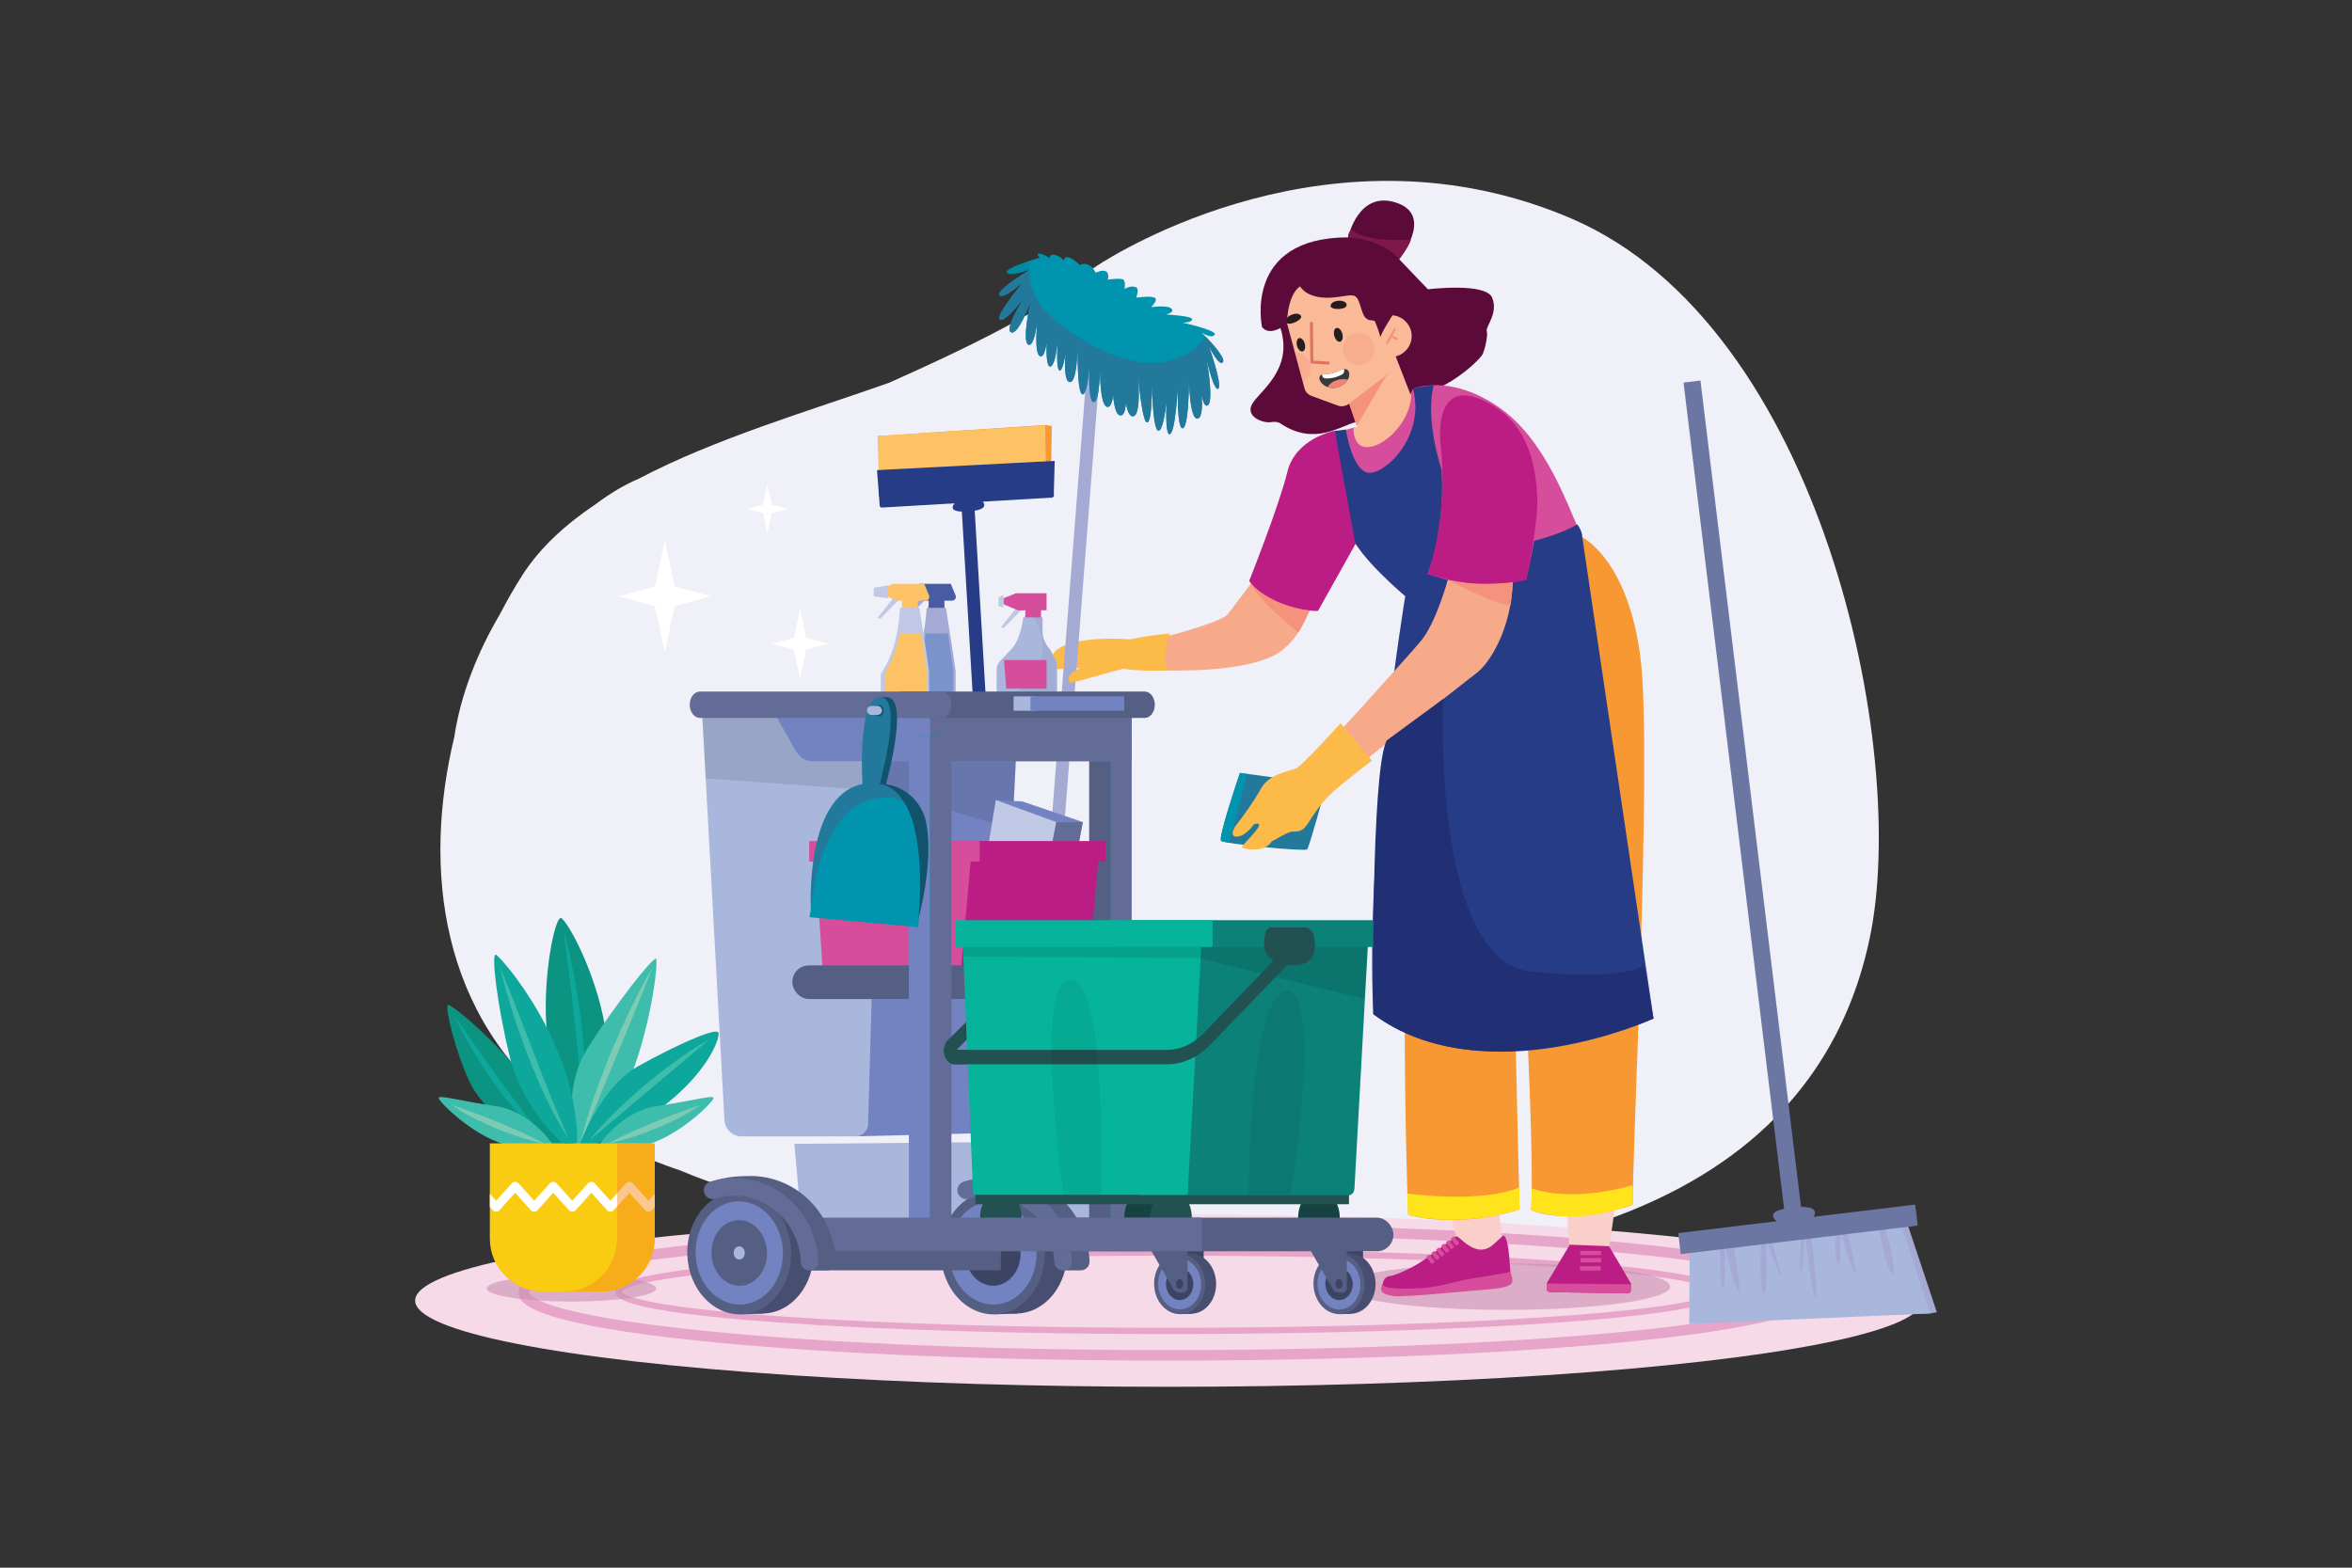<svg xmlns="http://www.w3.org/2000/svg" xmlns:xlink="http://www.w3.org/1999/xlink" viewBox="0 0 4680 3120"><rect x="0" y="0" width="4680" height="3120" fill="#333333" stroke="none"/><defs><style>.cls-1{fill:none;}.cls-19,.cls-2{fill:#fff;}.cls-2{opacity:0;}.cls-3{fill:#f0f0f8;}.cls-4{fill:#f7dae8;}.cls-5{fill:#e6a5c9;}.cls-6{fill:#c890b0;opacity:0.6;}.cls-7{fill:#facec9;}.cls-8{fill:#d64e9b;}.cls-9{fill:#bc1d85;}.cls-10{fill:#23799b;}.cls-11{fill:#0094ae;}.cls-12{fill:#5b0a39;}.cls-13{fill:#faba97;}.cls-14{fill:#f5927e;}.cls-15,.cls-20{fill:#f08372;}.cls-15{opacity:0.24;}.cls-16{fill:#de7360;}.cls-17{fill:#281c1c;}.cls-18{fill:#383939;}.cls-21{fill:#7d1848;}.cls-22{fill:#f7aa89;}.cls-23{fill:#fcba49;}.cls-24{fill:#f79833;}.cls-25{fill:#273c86;}.cls-26{fill:#0c9482;}.cls-27{fill:#0da79b;}.cls-28{fill:#3ebdac;}.cls-29{fill:#7dcab5;}.cls-30{fill:#f9cb11;}.cls-31{clip-path:url(#clip-path);}.cls-32{fill:#f69125;opacity:0.5;}.cls-33{fill:#fdc264;}.cls-34{fill:#485ca3;}.cls-35{fill:#a5aad5;}.cls-36{fill:#7a94cb;}.cls-37{fill:#e2dedd;}.cls-38{fill:#c0c8e5;}.cls-39{opacity:0.07;}.cls-40{fill:#a9b7dd;}.cls-41{opacity:0.05;}.cls-42{fill:#3d4463;}.cls-43{fill:#474e70;}.cls-44{fill:#555e83;}.cls-45{fill:#7383c1;}.cls-46{fill:#a2b0b3;}.cls-47{fill:#626c96;}.cls-48{fill:#028691;}.cls-49{opacity:0.1;}.cls-50{fill:#225151;}.cls-51{fill:#164342;}.cls-52{fill:#0c8178;}.cls-53{fill:#06b49b;}.cls-54{fill:#11536d;}.cls-55{opacity:0.06;}.cls-56{fill:#6b76a3;}.cls-57{fill:#2dbdbf;}.cls-58{fill:#ffe31b;}.cls-59{fill:#213074;}</style><clipPath id="clip-path"><path class="cls-1" d="M974.71,2275.52v189.81c0,57.88,47.6,105.23,105.77,105.23h116.63c58.17,0,105.77-47.35,105.77-105.23V2275.52Z"/></clipPath></defs><title>05</title><g id="_05" data-name="05"><rect id="_05-2" data-name="05" class="cls-2" width="4680" height="3120"/><path class="cls-3" d="M2180.09,530.7s.9-.61,2.63-1.75C2184,527.56,2184,527.15,2180.09,530.7Z"/><path class="cls-3" d="M2182.72,529c-1.73,1.14-2.63,1.75-2.63,1.75C2175.62,536.17,2180.72,531.23,2182.72,529Z"/><path class="cls-3" d="M3127.21,435.12C2653.12,231.2,2220.13,504.36,2182.72,529c-2,2.28-7.1,7.22-2.63,1.75-53.44,30.68-100.18,77.35-151.65,104.6-75.23,42.25-169,86.16-259.42,126.47-155.29,54.91-345.21,110.41-498.84,191.31-27.5,11.61-56,28.59-84.54,50-60.49,40.49-111.23,86.87-146.08,141.29-15.61,24.39-30.63,50.45-44.79,77.89-44.81,75.83-78.25,160.18-90.89,244.59-62.62,260.33-30.37,558.69,219.67,748.77,0,0,105.72,73,228.31,113.17,161.42,67.18,380.58,122.67,678.16,158.92C3291.16,2641.31,3640.07,2244.46,3720,1868.93S3623.26,648.49,3127.21,435.12Z"/><ellipse class="cls-4" cx="2325.34" cy="2588.42" rx="1499.28" ry="171.58"/><path class="cls-5" d="M3099.6,2509.38c-206.84-14.74-481.81-22.87-774.26-22.87s-567.41,8.13-774.25,22.87c-326.34,23.27-326.34,51-326.34,61.39s0,38.13,326.34,61.4c206.84,14.74,481.8,22.86,774.25,22.86s567.42-8.12,774.26-22.86c326.33-23.27,326.33-51,326.33-61.4S3425.93,2532.65,3099.6,2509.38Zm-7.52,110.81c-205.77,14.43-478.07,22.37-766.74,22.37s-561-7.94-766.74-22.37c-305.57-21.42-320.61-46.69-321.32-49.33.71-2.81,15.75-28.08,321.32-49.51,205.77-14.42,478.08-22.36,766.74-22.36s561,7.94,766.74,22.36c302.64,21.22,320.3,46.22,321.3,49.42C3412.38,2574,3394.72,2599,3092.08,2620.19Zm321.33-49.33Z"/><path class="cls-5" d="M3233.65,2473.07c-242.67-23.7-565.25-36.76-908.31-36.76s-665.63,13.06-908.3,36.76c-385.24,37.64-385.24,83.81-385.24,99s0,61.35,385.24,99c242.67,23.71,565.25,36.77,908.3,36.77S2991,2694.74,3233.65,2671c385.23-37.63,385.23-83.8,385.23-99S3618.88,2510.71,3233.65,2473.07Zm-2,177.28c-242,23.64-563.87,36.66-906.27,36.66s-664.25-13-906.26-36.66c-362.22-35.39-366.39-76.56-366.39-78.3s4.17-42.9,366.39-78.29c242-23.64,563.87-36.67,906.26-36.67s664.25,13,906.27,36.67c362.22,35.39,366.38,76.56,366.38,78.29S3593.83,2615,3231.61,2650.35Z"/><ellipse class="cls-6" cx="2996.51" cy="2560.63" rx="327" ry="46.3"/><polygon class="cls-7" points="2882.19 2394.93 2900.8 2478.94 2921.52 2520.11 2991.82 2488.93 2981.74 2404.01 2882.19 2394.93"/><path class="cls-8" d="M2752.56,2552.47c-11.63,19.79,1.75,23.86,20.3,26.9s136.52-9.25,178.31-12.29,56.18-7.8,57.84-15.69-3.75-20.68-3.75-20.68S2820.5,2552.59,2752.56,2552.47Z"/><path class="cls-9" d="M2990.2,2459.64l-16.64,15.26c-36.73,35.24-70.43-18.21-76.24-14.15-6.37,4.47-39.8,30-64.89,47.4s-57.65,30.43-66.51,31.52-13.77,7.23-14.8,17.53c7.89,10.09,56,7.49,82.67,6s65.59-13.66,89.43-17.62,72.56-11.84,82.21-14.32C3002.56,2486.1,2998.84,2457.29,2990.2,2459.64Z"/><path class="cls-8" d="M2894,2461.76a1.85,1.85,0,0,0-2.58-.32l-3.62,2.81a1.82,1.82,0,0,0-.32,2.56l8.93,11.18a1.83,1.83,0,0,0,2.57.32l3.62-2.8a1.82,1.82,0,0,0,.32-2.57Z"/><path class="cls-8" d="M2884.11,2469.16a1.84,1.84,0,0,0-2.58-.32l-3.62,2.81a1.82,1.82,0,0,0-.32,2.56l8.93,11.18a1.84,1.84,0,0,0,2.57.32l3.62-2.81a1.81,1.81,0,0,0,.32-2.56Z"/><path class="cls-8" d="M2874.62,2476.21a1.84,1.84,0,0,0-2.58-.32l-3.62,2.81a1.82,1.82,0,0,0-.32,2.56l8.93,11.18a1.83,1.83,0,0,0,2.57.32l3.62-2.81a1.82,1.82,0,0,0,.32-2.56Z"/><path class="cls-8" d="M2864.7,2483.61a1.83,1.83,0,0,0-2.57-.32l-3.62,2.8a1.82,1.82,0,0,0-.32,2.57l8.92,11.18a1.85,1.85,0,0,0,2.58.31l3.62-2.8a1.82,1.82,0,0,0,.32-2.56Z"/><path class="cls-8" d="M2855.21,2490.66a1.83,1.83,0,0,0-2.57-.32l-3.62,2.8a1.82,1.82,0,0,0-.32,2.57l8.92,11.18a1.85,1.85,0,0,0,2.58.32l3.62-2.81a1.82,1.82,0,0,0,.32-2.56Z"/><path class="cls-8" d="M2845.3,2498.05a1.85,1.85,0,0,0-2.58-.32l-3.62,2.81a1.82,1.82,0,0,0-.32,2.56l8.93,11.18a1.84,1.84,0,0,0,2.58.32l3.62-2.8a1.83,1.83,0,0,0,.32-2.57Z"/><polygon class="cls-7" points="3122.7 2480.05 3202.2 2481.34 3232.21 2271.06 3108.93 2271.06 3122.7 2480.05"/><path class="cls-9" d="M3201.73,2480.24l-78.13-3.11L3078.82,2552a4.8,4.8,0,0,0-.7,2.36l-.26,11.43c-.07,3.12,3,5.7,6.83,5.76L3238,2574.1c3.84.06,7-2.42,7.09-5.55l.29-12.65a4.83,4.83,0,0,0-.76-2.68Z"/><path class="cls-8" d="M3077.86,2565.83c-.07,3.12,3,5.7,6.83,5.76L3238,2574.1c3.84.06,7-2.42,7.09-5.55l.29-12.65-167.23-1.5Z"/><rect class="cls-8" x="3144.46" y="2489.5" width="41.32" height="8.55" rx="0.73"/><rect class="cls-8" x="3144.86" y="2503.75" width="41.32" height="8.55" rx="0.73"/><rect class="cls-8" x="3143.64" y="2520.03" width="41.32" height="8.55" rx="0.73"/><path class="cls-10" d="M2467.24,1538.24s-44,129-37.42,135.15,167.38,21.81,171.27,16.95,30.55-101.06,30.55-101.06l-94.55-41.67Z"/><path class="cls-11" d="M2467.24,1538.24s-13.07,38.24-23.8,73.83c-9.09,30.06-16.64,58.49-13.62,61.32,1.08,1,6.28,2.28,14.21,3.66,6.69-10.82,37.75-134.8,36.58-137Z"/><path class="cls-12" d="M2969,592.25c-13.06-30.61-127.69-16.5-127.69-16.5L2784,515.87s70.77-87-5.47-112.42-95.9,68.92-95.9,68.92c-210.07.2-171.42,178.6-171.42,178.6,13.48,16.67,36.55,1.68,36.55,1.68,27.15,84.89-45,128-57.07,152.91s24,37.17,38.36,34.55,20.83,4.11,20.83,4.11c67.37,42.94,115.91,3.5,148.86-4.4s117.24-53,117.24-53c68.08-10.7,129.94-72.12,134.53-82.66s10.48-37.13,7.83-45.47S2982.08,622.86,2969,592.25Z"/><path class="cls-12" d="M2732.44,503.64c-4.8-1.94-18.36,13.45-23.41,12.2-48.12-12.23-90.6-42.7-115.7-.15-102.28,33.84-66.54,83-40.69,129.26l25.32,64.2L2795,695.5c26.88.78,39-78,36-97.47C2822.77,544.13,2783.26,524.09,2732.44,503.64Z"/><path class="cls-13" d="M2655.51,716.78l15.8,47.66,30.58,88.92s14.07,7.61,59-8.79c37.27-13.61,53.67-38.86,53.67-38.86L2759.7,664.32Z"/><polygon class="cls-14" points="2699.7 847.41 2760.38 744.21 2671.32 764.45 2699.7 847.41"/><path class="cls-13" d="M2711.51,526.63,2611.23,553.2a71.64,71.64,0,0,0-51,87.68l12.34,45.89,21.2,79.08,1.8,6.79A22.69,22.69,0,0,0,2609.7,788l52.22,19.16a23,23,0,0,0,21.75-3.3l72.76-55.75a22.67,22.67,0,0,0,8.12-23.78Z"/><path class="cls-15" d="M2576.21,700.67l17,58.82c12.47-8.64,18-24.49,12.43-38.63C2600.77,708.65,2589,701.11,2576.21,700.67Z"/><path class="cls-16" d="M2643.21,719.65l-29.92-1.91-.82-74.35a3,3,0,0,0-6,.06l.86,77.12a3,3,0,0,0,2.8,2.93l32.68,2.09a2.9,2.9,0,0,0,1.22-.18,3,3,0,0,0-.83-5.76Z"/><ellipse class="cls-13" cx="2767.15" cy="668.91" rx="41.81" ry="41.59"/><path class="cls-17" d="M2560.13,642.28c5.46,6.94,32.33-6,28.65-13.34C2582.67,616.8,2551.48,631.29,2560.13,642.28Z"/><path class="cls-17" d="M2647.67,609.05c0,8.18,29.82,7.93,31.62-.7C2682.14,594.68,2647.73,595.46,2647.67,609.05Z"/><path class="cls-15" d="M2692.44,665A31.43,31.43,0,1,0,2733,683.69,31.37,31.37,0,0,0,2692.44,665Z"/><path class="cls-17" d="M2659.32,652.69c-4.43,1.17-6.37,8.25-4.34,15.81s7.25,12.73,11.68,11.56,6.36-8.26,4.34-15.82S2663.74,651.51,2659.32,652.69Z"/><path class="cls-17" d="M2585,672.94c-4.27,1.13-6.15,8-4.19,15.26s7,12.29,11.28,11.16,6.15-8,4.19-15.27S2589.22,671.8,2585,672.94Z"/><path class="cls-18" d="M2674.4,734.62a28.41,28.41,0,0,0-9.29,3,78.33,78.33,0,0,1-29,7.35,34.81,34.81,0,0,0-5.51.62,9.71,9.71,0,0,0-2.69,1.25c-3.44,2.57-3,7.26-1.34,10.67,2.88,6,8.65,10.51,15.5,12.92a32.51,32.51,0,0,0,13.69,1.55c10.69-1.09,20.83-7.62,25.89-16.21a25.83,25.83,0,0,0,1.94-4c1.82-5.15,1.85-11.1-1.92-15C2679.82,734.86,2677.32,734.31,2674.4,734.62Z"/><path class="cls-19" d="M2665.11,737.67a78.33,78.33,0,0,1-29,7.35,34.81,34.81,0,0,0-5.51.62c.25,2.3.87,4.59,2.66,6s4.28,1.58,6.58,1.56a65.4,65.4,0,0,0,27.89-6.55c2.42-1.11,4.83-2.52,6.1-4.88,1.18-2.1,1.1-4.67.58-7.14A28.41,28.41,0,0,0,2665.11,737.67Z"/><path class="cls-20" d="M2655.74,758.25c-5.75,2.51-11.25,6.71-13.68,12.23a32.51,32.51,0,0,0,13.69,1.55c10.69-1.09,20.83-7.62,25.89-16.21C2673.19,753.49,2663.83,754.65,2655.74,758.25Z"/><polygon class="cls-14" points="2757.8 682.38 2761.53 684.46 2778.21 654.82 2774.48 652.74 2757.8 682.38"/><polygon class="cls-14" points="2766.99 670.47 2780.09 677.46 2782.11 673.72 2769.01 666.73 2766.99 670.47"/><path class="cls-12" d="M2731.66,512.28c-21.74-14.89-48.51-23.1-74.78-20.92-22.61,1.9-44.22,11.36-62.47,24.8-30.14,22.25-29.84,38.22-37.31,74.77s-2.15,64.63,6.64,102.13c-13.5-103.93,23.16-123.17,23.16-123.17s12.76,25.51,62.25,22.41c24.08-1.51,39.51-7.63,47.65-2.42,10.18,6.46,11.62,35.57,21,43.18,8.09,6.51,7.71,2.65,17.7,5.79.47,1.66,7.47,17.18,11.23,31.81,12-33.37,51-66.87,35.31-98.67C2770.43,548.39,2753.47,527.16,2731.66,512.28Z"/><path class="cls-21" d="M2689.38,456.64s-8,6-6.75,15.73c0,0,67.09,2.48,101.37,43.5,0,0,18.3-22.73,23.58-39C2807.58,476.88,2716.32,484.24,2689.38,456.64Z"/><path class="cls-22" d="M2442.77,1222.78s-8.83,16.93-166.16,54.89c-65.16-11.39-144.85,6.86-161.28,13.29-16,6.26-15.24,11.59-15.19,11.85a74,74,0,0,1,9.32-3.68l-9.31,3.69h0c-7.1,3.42-14.52,8.84-7.12,14.5,3.52,7.07,166.41,14.3,166.41,14.3s237.59,19.7,299.44-44.27c48.38-39.81,76.41-164.43,76.41-164.43L2536.11,1099Z"/><path class="cls-22" d="M2109.46,1299.13a74,74,0,0,0-9.32,3.68h0Z"/><path class="cls-23" d="M2247.89,1272.49c-102.73-7-150.86,14.6-153.8,33.88-14,12.1-13,25.82-3.62,25.82s73-3.42,73-3.42-.11-.29-.29-.72a19.81,19.81,0,0,1-3.95-1.24c1-5.18,3.16-.63,3.95,1.24,17.9,3.88,61.74-3.4,61.8-1.24.13,5.21,45.39,9.35,100.56,7.64-17.62-14,.28-69.83,2-73.92C2327.6,1260.53,2283.51,1265,2247.89,1272.49Z"/><path class="cls-23" d="M2159.25,1326.81a19.81,19.81,0,0,0,3.95,1.24C2162.41,1326.18,2160.21,1321.63,2159.25,1326.81Z"/><path class="cls-24" d="M3264.62,1312.78c-23.78-198.86-116.23-243.53-116.23-243.53L2830.51,1184s-53.9,530.9-28.53,1234.07c107.78,28,221.67-11,221.67-11s-23.39-959.42-19.87-959.42,0,21,0,21,51.95,728,43.14,939.61c67.36,30.46,203.27-6.7,202.49-12.19C3244.41,2360.76,3288.39,1511.65,3264.62,1312.78Z"/><path class="cls-8" d="M2981.67,809.94c-97.74-67.16-170.12-36.42-170.12-36.42s-38.27,85.12-77.62,113.53c-38.87,7.4-28.44-29.56-37-36.06-5.89-1.68-81.14,25.72-81.14,25.72s-10.88,16.16-26.94,51.79S2527,1123.37,2490,1156.66c67.8,63.95,132.39,58.89,132.39,58.89L2697,1082.39s46.38,58.7,133.55,101.62c176.11,21.9,261.52-35.92,317.88-114.76C3122,1015.81,3079.41,877.1,2981.67,809.94Z"/><path class="cls-25" d="M3138.23,1043.41c-28.64,18.85-85.46,32.77-85.46,32.77s-7.78,41.86-16.1,77.49c-99.39,22.23-159.58.67-195.88-11.42,37.56-101,27.48-207.9,27.48-207.9s-33.18-98.1-15.57-167.76c-31,3.78-32.43,4.64-41.15,6.93,25.32,95.73-57.06,172.5-89.34,167.24s-44.24-86-44.24-86c-20.26,3.15-22.16,2.52-22.16,2.52s23.25,166.41,34,207.54,106.36,121.81,106.36,121.81-81,483.19-63.46,831.85c225.32,162.93,557.48,8.61,557.48,8.61l-141.76-957.85S3149.27,1057.86,3138.23,1043.41Z"/><path class="cls-22" d="M2880.7,1154.23s-22.45,83.66-53.27,121.33c-22.87,28-221.2,245.73-221.2,245.73l43.77,43.8s269-210.92,290.14-227.33,66.47-80.86,69.8-179C2961.86,1165.76,2926,1163.42,2880.7,1154.23Z"/><path class="cls-23" d="M2577.91,1529.71c-13.32,5.35-52.29,10.24-68.23,38.82s-38.73,59.46-48,71-15.26,27.73,1.72,25.29,31.27-24,31.27-24,17.58-6.94,7.58,8-34.31,36.48-30.77,38.31,43.63,11.76,59.25-12.68c4.27-1.59,27.11-16.31,37-18.68s20.15,2.35,30.58-11.23,25.94-44.18,57.37-71.45,74.07-59.22,74.07-59.22l-62.36-74.47S2591.22,1524.35,2577.91,1529.71Z"/><ellipse class="cls-6" cx="1137.09" cy="2564.24" rx="168.68" ry="26.18"/><path class="cls-26" d="M891.16,2000c-5.86,6.36,14.06,90.43,43.36,153.4s126.58,127.69,126.58,127.69l64.24.8C1081.72,2148,897,1993.68,891.16,2000Z"/><path class="cls-27" d="M1041.68,2213.1q-24.21-30.9-46.9-63c-30.72-42.53-60-86.1-91.17-128.87,11,24.08,23.78,47.23,37.29,69.93s28.05,44.8,43.38,66.39c7.7,10.76,15.78,21.27,23.87,31.76,8.52,10.17,16.65,20.64,25.82,30.29,17.9,19.53,37,38.53,59.51,52.8C1074.41,2254,1058,2233.6,1041.68,2213.1Z"/><path class="cls-26" d="M1115.6,1826.93c-13.47,3.5-34.57,118.94-28.71,210s57.43,243.85,57.43,243.85h22.27C1286.14,2104.94,1129.08,1823.43,1115.6,1826.93Z"/><path class="cls-27" d="M1159.13,2057.38c-1.87-17.68-4.17-35.29-6.54-52.89-2.75-17.54-5.27-35.12-8.58-52.56-6.23-35-13.79-69.67-23.12-104l13.2,105.44c4.34,35.1,8.72,70.16,12.21,105.29,3.8,35.09,7,70.24,8.88,105.44l.8,13.2.4,13.21c.18,8.8.88,17.64.64,26.44,0,8.8.16,17.65,0,26.49-.6,8.79-1,17.63-1.37,26.53,7.75-34.75,9.67-70.61,9.64-106.16.25-17.82-.88-35.57-1.61-53.35C1162.31,2092.78,1161,2075,1159.13,2057.38Z"/><path class="cls-28" d="M1305.27,1908c-7.82-1.71-80.08,90.34-135.17,176.63s-25.78,196.14-25.78,196.14h22.27C1281.45,2184.23,1313.09,1909.72,1305.27,1908Z"/><path class="cls-29" d="M1216,2094.13c-12,29-23.33,58.28-33.61,87.94s-19.48,59.73-26.82,90.28c12.45-28.88,24.24-57.84,36.24-86.73l36.1-86.58,35.85-86.73c11.88-29,23.63-58,34.73-87.39-15.93,27.13-30.25,55.08-43.9,83.34S1228.24,2065.21,1216,2094.13Z"/><path class="cls-27" d="M1428.53,2053.83c-10.55-6.3-85.56,27.3-159.39,68.51s-114.87,153.52-114.87,153.52l22.27,4.91C1389.86,2197.06,1439.08,2060.14,1428.53,2053.83Z"/><path class="cls-28" d="M1283.13,2159.69c-19.9,17-39.47,34.34-58,52.77a732.42,732.42,0,0,0-53.27,57.56c20.49-16.37,40.16-33.42,60.07-50.17l59.56-50.36c19.75-16.89,39.83-33.4,59.71-50.18s39.92-33.4,59.82-50.43c-23,12.69-44.76,27.29-66,42.56S1303.18,2142.89,1283.13,2159.69Z"/><path class="cls-28" d="M1307.38,2201.24c-71.49,10.49-114.54,76.58-114.54,76.58s12.57,14.37,81.72,2.95,147.68-90,145.34-95.86S1378.88,2190.74,1307.38,2201.24Z"/><path class="cls-29" d="M1300.15,2234c-15.21,6.38-30.44,12.76-45.45,19.72s-30,14.11-44.51,22.39a424.12,424.12,0,0,0,48.18-13.1c15.81-5.07,31.31-11,46.7-17.15,15.3-6.38,30.49-13.08,45.26-20.74s29.38-15.77,42.74-25.9c-15.85,5.39-31.38,10.9-46.83,16.75S1315.47,2227.82,1300.15,2234Z"/><path class="cls-27" d="M986.09,1899.83c-8.2-.57,2.35,97.34,28.13,202.6s104.31,172.27,104.31,172.27l30,1.38C1150.42,2078.06,994.3,1900.39,986.09,1899.83Z"/><path class="cls-28" d="M1062.14,2095.63l-33-85.46c-11-28.5-22.23-57-34.13-85.25,6.82,29.93,15.4,59.36,24.66,88.55s19.46,58.11,30.41,86.75c11.17,28.55,22.79,57,36.12,84.64s27.49,55,44.77,80.49c-12.56-28-24.1-56.21-35.54-84.49S1073.05,2124.12,1062.14,2095.63Z"/><path class="cls-28" d="M985.43,2201.24c-71.5-10.5-110.18-22.16-112.52-16.33s76.18,84.44,145.33,95.86,81.72-2.95,81.72-2.95S1056.92,2211.73,985.43,2201.24Z"/><path class="cls-29" d="M992.65,2234c-15.31-6.15-30.61-12.3-46.08-18s-31-11.36-46.83-16.75c13.36,10.13,28,18.3,42.73,25.9s30,14.36,45.27,20.74c15.39,6.18,30.88,12.08,46.69,17.15a424.69,424.69,0,0,0,48.18,13.1c-14.55-8.28-29.47-15.5-44.51-22.39S1007.87,2240.35,992.65,2234Z"/><path class="cls-30" d="M974.71,2465.33c0,57.88,47.6,105.23,105.77,105.23h116.63c58.17,0,105.77-47.35,105.77-105.23V2275.51H974.71Z"/><g class="cls-31"><path class="cls-19" d="M1322.07,2354.56l-31.71,35.18-31.71-35.18c-3.06-3.39-9.41-3.39-12.47,0l-31.68,35.17-31.65-35.17c-3.06-3.39-9.42-3.39-12.47,0q-15.83,17.59-31.67,35.17-15.82-17.58-31.66-35.17c-3.06-3.39-9.42-3.39-12.47,0q-15.82,17.59-31.66,35.17-15.83-17.58-31.66-35.17c-3.06-3.39-9.42-3.39-12.47,0l-31.64,35.17-31.63-35.17c-7.58-8.43-20,4-12.46,12.4l37.86,42.1c3.05,3.39,9.41,3.39,12.46,0l31.65-35.17q15.83,17.58,31.66,35.17c3,3.39,9.41,3.39,12.46,0l31.67-35.17,31.66,35.17c3,3.39,9.41,3.39,12.46,0l31.67-35.17q15.83,17.58,31.66,35.17c3,3.39,9.41,3.39,12.46,0l31.69-35.18,31.71,35.18c3.06,3.39,9.41,3.39,12.46,0l38-42.1C1342.09,2358.58,1329.66,2346.14,1322.07,2354.56Z"/></g><path class="cls-32" d="M1227.87,2465.33c0,57.88-47.6,105.23-105.77,105.23h75c58.17,0,105.77-47.35,105.77-105.23V2275.51h-75Z"/><polygon class="cls-19" points="1591.96 1212.31 1579.75 1269.06 1535.05 1281.21 1579.75 1293.36 1591.96 1350.12 1604.17 1293.36 1648.87 1281.21 1604.17 1269.06 1591.96 1212.31"/><polygon class="cls-19" points="1526.9 964.36 1518.34 1004.13 1487.02 1012.65 1518.34 1021.16 1526.9 1060.93 1535.46 1021.16 1566.78 1012.65 1535.46 1004.13 1526.9 964.36"/><polygon class="cls-19" points="1322.84 1075.8 1303.19 1167.13 1231.27 1186.67 1303.19 1206.22 1322.84 1297.55 1342.49 1206.22 1414.42 1186.67 1342.49 1167.13 1322.84 1075.8"/><polygon class="cls-24" points="1746.13 867.75 1774.3 991.45 2090.96 973.68 2092.83 847.77 2079.62 845.78 1746.13 867.75"/><polygon class="cls-33" points="1746.13 867.75 1749.83 988.33 2081.81 973.43 2079.64 846.58 1746.13 867.75"/><rect class="cls-25" x="1950.29" y="995.84" width="25.63" height="1273.04" transform="translate(-93.08 118.93) rotate(-3.39)"/><path class="cls-25" d="M1947.18,990.89l-39,2.29s-38.23,28.58,18.51,24.66S1947.18,990.89,1947.18,990.89Z"/><path class="cls-25" d="M2090.72,958.53,1753.5,978.3a4.86,4.86,0,0,0-4.58,5.13l1.31,22.14a4.86,4.86,0,0,0,5.15,4.55l337.23-19.77a4.86,4.86,0,0,0,4.57-5.13l-1.31-22.14A4.86,4.86,0,0,0,2090.72,958.53Z"/><polygon class="cls-25" points="1749.21 988.35 2096.89 980.3 2098.64 917.21 1745.02 935.67 1749.21 988.35"/><polygon class="cls-34" points="1848.6 1180.55 1847 1218.56 1879.44 1218.56 1879.04 1180.55 1848.6 1180.55"/><polygon class="cls-35" points="1799.54 1229.04 1804.35 1231.43 1841.79 1192.98 1831.58 1188.6 1799.54 1229.04"/><path class="cls-35" d="M1843.79,1209.72c-5.6,97.62-38.44,126.39-38.44,133v46.76c0,14.28-2.78,25.85,11.57,25.85h68.17c14.35,0,16.37-11.57,16.37-25.85v-54.11c0-4-19.22-125.63-19.22-125.63Z"/><path class="cls-36" d="M1842.47,1260.72c-9.47,55.57-28.71,74.07-28.71,79v42.08c0,12.86-2.4,23.27,10,23.27h58.78c12.38,0,14.13-10.41,14.13-23.27v-48.69c0-2.12-5.73-40.81-10.45-72.35Z"/><path class="cls-34" d="M1891.85,1161.91h-62.47l-19.23,9.56v12l27.34,11.95h56.92a7.6,7.6,0,0,0,7-10.52Z"/><polygon class="cls-37" points="1795.9 1186.81 1815.01 1190.59 1815.01 1164.89 1795.9 1169.87 1795.9 1186.81"/><polygon class="cls-33" points="1795.74 1180.55 1794.13 1218.56 1826.57 1218.56 1826.17 1180.55 1795.74 1180.55"/><polygon class="cls-38" points="1746.68 1229.04 1751.48 1231.43 1788.93 1192.98 1778.72 1188.6 1746.68 1229.04"/><path class="cls-38" d="M1790.93,1209.72c-5.61,97.62-38.45,126.39-38.45,133v46.76c0,14.28-2.78,25.85,11.57,25.85h68.17c14.36,0,16.38-11.57,16.38-25.85v-54.11c0-4-19.22-125.63-19.22-125.63Z"/><path class="cls-33" d="M1789.6,1260.72c-9.46,55.57-28.71,74.07-28.71,79v42.08c0,12.86-2.4,23.27,10,23.27h58.79c12.38,0,14.12-10.41,14.12-23.27v-48.69c0-2.12-5.72-40.81-10.45-72.35Z"/><path class="cls-33" d="M1839,1161.91h-62.48l-19.22,9.56v12l27.33,11.95h56.93a7.6,7.6,0,0,0,7-10.52Z"/><polygon class="cls-38" points="1738.59 1186.81 1767.25 1190.59 1767.25 1164.89 1738.59 1169.87 1738.59 1186.81"/><rect class="cls-35" x="1497" y="1263.56" width="1273.05" height="25.63" transform="translate(694.98 3304.11) rotate(-85.54)"/><path class="cls-11" d="M2390.72,661.46s18.91,13.46,26.15,4.92-64-24.39-64-24.39,18.14.69,19.25-6.42-52.9-9.75-52.9-9.75,19.53-3.51,11.67-11.51-40.74-2.89-40.74-2.89,17.43-16.39,5.62-19.62-32.57.68-34.37.55,7.88-17.42-2.1-21.12-21.63,3.85-21.63,3.85,3.32-17.14-4.34-19.48-29,.94-29,.94,3.6-12.33-3.49-16.43-20.82,2.72-20.82,2.72-4-11.67-15.11-16.06-15.75,1.28-15.75,1.28-13.44-14.14-23.54-16-7.75,7.24-7.75,7.24-8.86-10.82-20.2-12.22-8.34,7.1-8.34,7.1-14.34-10-21.62-9.26,1.69,7.85,1.69,7.85-71.15,20.2-65.8,29.56,46.18-5.7,46.18-5.7-68.57,40.66-60.86,50.8,48.59-27.71,48.59-27.71-58.83,69.66-47.87,76.36,49-45.12,49-45.12-41.33,64-26.74,70.52,38.73-61.28,38.73-61.28-18.54,82-3.77,86c8.28,2.27,13.69-21.49,16.85-42.8-2.34,27.15-3.42,62.32,6.2,65.72,6.21,2.2,10.18-10.74,12.71-27.27-.8,24.63.24,47.53,6.9,47.66,7.41.15,12.13-24.18,15-47.89-1.53,25.77-1.83,53.59,3.73,55.81,4.77,1.9,9-15.64,12.12-35.4-2.11,27.11-2,55.42,7.33,58.22,11.8,3.54,15.42-36.45,16.51-65.24-.15,34.73,1,89.25,10,89.89,7.3.52,11.27-29.84,13.37-57.06-1,32.22-.35,71.41,8.42,72.39s11.77-32.88,12.82-61.28c.45,31,3.31,69.86,14.78,71,6.23.64,9.64-9.41,11.42-23.21,1.65,20.87,5.53,38.46,13.88,40,7.1,1.3,10.28-9.47,11.37-24.4,2.58,14.43,6.69,25.35,13.19,26.18,14.9,1.91,13.3-51.24,11.39-79.64,2.74,30.88,9.26,92.15,17.85,91.87,9.18-.31,9.36-57.93,9.06-81,.63,26.43,3.3,99.75,13.83,97.55,7.28-1.52,12.57-31.87,15.53-57.46-1.14,29.22-.81,65.73,6.26,64.4,11.6-2.17,16.39-95.9,16.39-95.9s-2.48,86.71,9.76,84,12.36-96.65,12.36-96.65,1.25,83.24,17.94,77.23c8.14-2.92,8.74-24.64,7.23-46.11,2.76,13.27,6.69,23.46,12.12,19.93,11-7.19,1.52-70-2.09-90,3.93,17,16.19,63.19,23.15,56.73,8.38-7.79-18.66-84.1-18.66-84.1s20.49,41.69,27.86,31.43S2390.72,661.46,2390.72,661.46Z"/><path class="cls-39" d="M2003.6,542.27c4.67,8.19,36.43-2.28,44.37-5.06-.12-6,0-12,.37-18C2027.83,525.94,2000.19,536.3,2003.6,542.27Z"/><path class="cls-10" d="M2276.67,721.21c-54.39-5.68-104.44-32-149.09-62.07-25.43-17.13-49-37.89-64.69-64.43-10.86-18.37-14.45-37.46-14.91-57.06-10.75,6.5-66,40.56-59.06,49.72,7.7,10.13,48.59-27.71,48.59-27.71s-58.83,69.66-47.87,76.36,49-45.12,49-45.12-41.33,64-26.74,70.52,38.73-61.28,38.73-61.28-18.54,82-3.77,86c8.28,2.27,13.69-21.49,16.85-42.8-2.34,27.15-3.42,62.32,6.2,65.72,6.21,2.2,10.18-10.74,12.71-27.27-.8,24.63.24,47.53,6.9,47.66,7.41.15,12.13-24.18,15-47.89-1.53,25.77-1.83,53.59,3.73,55.81,4.77,1.9,9-15.64,12.12-35.4-2.11,27.11-2,55.42,7.33,58.22,11.8,3.54,15.42-36.45,16.51-65.24-.15,34.73,1,89.25,10,89.89,7.3.52,11.27-29.84,13.37-57.06-1,32.22-.35,71.41,8.42,72.39s11.77-32.88,12.82-61.28c.45,31,3.31,69.86,14.78,71,6.23.64,9.64-9.41,11.42-23.21,1.65,20.87,5.53,38.46,13.88,40,7.1,1.3,10.28-9.47,11.37-24.4,2.58,14.43,6.69,25.35,13.19,26.18,14.9,1.91,13.3-51.24,11.39-79.64,2.74,30.88,9.26,92.15,17.85,91.87,9.18-.31,9.36-57.93,9.06-81,.63,26.43,3.3,99.75,13.83,97.55,7.28-1.52,12.57-31.87,15.53-57.46-1.14,29.22-.81,65.73,6.26,64.4,11.6-2.17,16.39-95.9,16.39-95.9s-2.48,86.71,9.76,84,12.36-96.65,12.36-96.65,1.25,83.24,17.94,77.23c8.14-2.92,8.74-24.64,7.23-46.11,2.76,13.27,6.69,23.46,12.12,19.93,11-7.19,1.52-70-2.09-90,3.93,17,16.19,63.19,23.15,56.73,8.38-7.79-18.66-84.1-18.66-84.1s20.49,41.69,27.86,31.43c5.45-7.6-20.6-36.5-34.48-51C2374.35,708.75,2322.73,726,2276.67,721.21Z"/><polygon class="cls-8" points="2040.83 1209.06 2039.23 1237.57 2071.67 1237.57 2071.27 1209.06 2040.83 1209.06"/><polygon class="cls-38" points="1991.77 1248.17 1996.58 1250.56 2034.02 1212.11 2023.81 1207.73 1991.77 1248.17"/><path class="cls-40" d="M2091.27,1295.73a26.13,26.13,0,0,0-3.44-5.17c-8.29-9.67-13.36-21.66-13.36-34.38v-27.34H2036s-3.61,38.65-21.31,60.72l-24.48,25.85a25.75,25.75,0,0,0-7.08,17.73v46.76a25.92,25.92,0,0,0,26,25.85h68.17a25.92,25.92,0,0,0,26-25.85v-54.11a25.68,25.68,0,0,0-2.75-11.56Z"/><path class="cls-41" d="M2091.27,1295.73a26.13,26.13,0,0,0-3.44-5.17c-8.29-9.67-13.36-21.66-13.36-34.38v-27.34h-18.39c25.31,35.83,24.22,90-5.85,125.06-16.6,19.34-41.42,30.95-66.62,30.45a25.92,25.92,0,0,0,25.54,21.4h68.17a25.92,25.92,0,0,0,26-25.85v-54.11a25.68,25.68,0,0,0-2.75-11.56Z"/><polygon class="cls-8" points="1996.49 1190.59 1996.49 1202.55 2025.96 1214.8 2082.46 1214.5 2082.46 1180.55 2021.61 1180.55 1996.49 1190.59"/><polygon class="cls-38" points="1986.94 1205.93 1996.49 1209.72 1996.49 1184.02 1986.94 1189 1986.94 1205.93"/><polygon class="cls-8" points="2002.38 1370.61 2082.46 1370.61 2082.46 1313.59 1997.58 1313.59 2002.38 1370.61"/><path class="cls-42" d="M2684.24,2565.5a13.78,13.78,0,0,0,11.94,6.88H2703a9.19,9.19,0,0,0,9.21-9.16v-86.46l-76.89,4Z"/><polygon class="cls-40" points="1580.68 2276.5 1698.42 2436.49 2186.27 2449.26 2205.04 2282.52 1941.83 2273.23 1580.68 2276.5"/><polygon class="cls-40" points="1596.3 2456.83 1821.27 2446.87 1829.38 2293.87 1580.68 2276.5 1596.3 2456.83"/><path class="cls-43" d="M2684.05,2494.55c-28.06,1-49.84,28.69-48.66,61.85s24.89,59.25,52.94,58.26,49.84-28.68,48.66-61.85S2712.1,2493.56,2684.05,2494.55Z"/><polygon class="cls-43" points="2673.16 2494.94 2662.28 2495.32 2666.56 2615.43 2688.33 2614.66 2684.05 2494.55 2673.16 2494.94"/><path class="cls-44" d="M2662.28,2495.32c-28.06,1-49.84,28.68-48.66,61.85s24.89,59.25,52.94,58.26,49.84-28.68,48.66-61.85S2690.33,2494.33,2662.28,2495.32Z"/><ellipse class="cls-45" cx="2664.42" cy="2555.38" rx="42.74" ry="50.53" transform="translate(-91.62 99.1) rotate(-2.09)"/><path class="cls-42" d="M2663.27,2523.29c-15,.53-26.63,15.32-26,33.05s13.3,31.65,28.29,31.13,26.64-15.33,26-33S2678.27,2522.76,2663.27,2523.29Z"/><path class="cls-46" d="M2664.19,2548.94c-3,.1-5.35,3.07-5.22,6.63s2.67,6.35,5.68,6.25,5.34-3.08,5.22-6.64S2667.2,2548.83,2664.19,2548.94Z"/><path class="cls-44" d="M2652,2565.5a13.75,13.75,0,0,0,11.93,6.88h6.85a9.18,9.18,0,0,0,9.21-9.16v-86.46l-76.89,4Z"/><path class="cls-42" d="M2664.42,2545.94c-4,0-7.17,4.23-7.17,9.44s3.21,9.43,7.17,9.43,7.17-4.22,7.17-9.43S2668.38,2545.94,2664.42,2545.94Z"/><path class="cls-42" d="M2367.06,2565.5a13.77,13.77,0,0,0,11.94,6.88h6.85a9.19,9.19,0,0,0,9.21-9.16v-86.46l-76.9,4Z"/><path class="cls-43" d="M2366.86,2494.55c-28.05,1-49.83,28.69-48.65,61.85s24.89,59.25,52.94,58.26,49.84-28.68,48.65-61.85S2394.92,2493.56,2366.86,2494.55Z"/><polygon class="cls-43" points="2355.98 2494.94 2345.09 2495.32 2349.38 2615.43 2371.15 2614.66 2366.86 2494.55 2355.98 2494.94"/><path class="cls-44" d="M2345.09,2495.32c-28.05,1-49.83,28.68-48.65,61.85s24.89,59.25,52.94,58.26,49.84-28.68,48.65-61.85S2373.15,2494.33,2345.09,2495.32Z"/><path class="cls-45" d="M2345.43,2504.88c-23.59.83-41.91,24.12-40.91,52s20.93,49.82,44.52,49,41.91-24.12,40.91-52S2369,2504,2345.43,2504.88Z"/><path class="cls-42" d="M2346.09,2523.29c-15,.53-26.63,15.32-26,33.05s13.3,31.65,28.29,31.13,26.63-15.33,26-33S2361.08,2522.76,2346.09,2523.29Z"/><path class="cls-46" d="M2347,2548.94c-3,.1-5.35,3.07-5.22,6.63s2.67,6.35,5.68,6.25,5.34-3.08,5.21-6.64S2350,2548.83,2347,2548.94Z"/><path class="cls-44" d="M2334.82,2565.5a13.78,13.78,0,0,0,11.94,6.88h6.85a9.18,9.18,0,0,0,9.21-9.16v-86.46l-76.89,4Z"/><path class="cls-43" d="M2015.47,2369.9c-57.07,2-101.37,58.34-99,125.8s50.62,120.52,107.69,118.5,101.37-58.34,99-125.8S2072.53,2367.89,2015.47,2369.9Z"/><polygon class="cls-43" points="1993.33 2370.69 1971.19 2371.47 1979.91 2615.76 2024.19 2614.2 2015.47 2369.9 1993.33 2370.69"/><path class="cls-44" d="M1971.19,2371.47c-57.07,2-101.37,58.34-99,125.8s50.62,120.51,107.69,118.5,101.37-58.34,99-125.8S2028.25,2369.45,1971.19,2371.47Z"/><path class="cls-45" d="M1971.88,2390.9c-48,1.69-85.25,49.06-83.22,105.79s42.57,101.34,90.55,99.65,85.25-49.06,83.22-105.79S2019.87,2389.2,1971.88,2390.9Z"/><path class="cls-42" d="M1973.22,2428.35c-30.5,1.07-54.17,31.17-52.89,67.22s27.05,64.4,57.55,63.32,54.17-31.17,52.88-67.22S2003.71,2427.27,1973.22,2428.35Z"/><path class="cls-46" d="M1975.08,2480.52c-6.12.22-10.87,6.26-10.61,13.49s5.43,12.92,11.54,12.7,10.87-6.25,10.62-13.48S1981.2,2480.3,1975.08,2480.52Z"/><path class="cls-44" d="M1993.58,2340.54c-14.41.34-40.89-.08-78.67,12.58-8.94,3,23.52,11.2,25.62,19.76,10.25-.3,20.5-.38,30.77,0a30.16,30.16,0,0,1,18.7,7.35c1.71-.14,3.4-.32,5.13-.4s3.77-.12,5.64-.12c70.13,0,124.47,57.88,127.74,131.62v.18c.4,9.3-22.8,16.75-13.46,16.75h35.49a17.27,17.27,0,0,0,17.36-17.77l0-.7C2163.65,2414.8,2088.39,2338.28,1993.58,2340.54Z"/><rect class="cls-44" x="1606.16" y="2480.51" width="385.36" height="47.71" rx="1.83"/><path class="cls-47" d="M1958.56,2344.91a160.3,160.3,0,0,0-41.45,7.33,17.33,17.33,0,0,0-9.49,25.69l.19.3a17.27,17.27,0,0,0,19.85,7.35,125.18,125.18,0,0,1,32.45-5.78c1.88-.08,3.77-.12,5.64-.12,70.13,0,128.84,57.88,132.11,131.62a1.09,1.09,0,0,1,0,.18,17.3,17.3,0,0,0,17.18,16.75h.47a17.27,17.27,0,0,0,17.36-17.77l0-.7C2128.63,2414.8,2050.34,2340.84,1958.56,2344.91Z"/><rect class="cls-48" x="2188.38" y="1464.72" width="42.31" height="970.6"/><polygon class="cls-45" points="1701.87 2261.6 1984.17 2254.41 2027.1 1397.17 1672.02 1397.38 1701.87 2261.6"/><path class="cls-40" d="M1441.49,2229.14A34.44,34.44,0,0,0,1476,2261.6h225.92A25.38,25.38,0,0,0,1727.3,2237l23.83-834.45L1396.05,1401Z"/><polygon class="cls-49" points="1672.09 1402.21 1396.05 1400.97 1404.18 1549.18 1759.19 1574.53 2014.74 1649.91 2027.1 1402.56 1672.02 1400.97 1672.09 1402.21"/><polygon class="cls-45" points="1981.56 1592.22 2016.8 1699.6 2143.36 1695.68 2154.57 1636.05 2034.42 1595.02 1981.56 1592.22"/><polygon class="cls-47" points="2016.8 1698.2 2143.36 1694.28 2154.57 1636.05 2039.23 1637.64 2016.8 1698.2"/><polygon class="cls-38" points="1963.94 1698.2 2090.49 1694.28 2101.7 1636.05 1981.56 1592.22 1963.94 1698.2"/><rect class="cls-44" x="2167.23" y="1464.72" width="42.31" height="970.6"/><path class="cls-45" d="M1583,1493.6c7.61,13.41,19.67,21.32,32.5,21.32h636.41v-100.4H1538Z"/><path class="cls-9" d="M2172.68,1684.8l-351.41-1.17,16.89,256.51h318.69c4.45,0,8.15-4.47,8.47-10.25l20.92-226.12C2186.8,1693.54,2180.57,1684.83,2172.68,1684.8Z"/><path class="cls-8" d="M1636.59,1924.86a17.19,17.19,0,0,0,17.18,16h244.68a14.06,14.06,0,0,0,14-12.79l21.4-242.68L1620.75,1684Z"/><rect class="cls-9" x="1807.75" y="1673.87" width="392.05" height="40.81" rx="1.57"/><rect class="cls-8" x="1610.19" y="1673.87" width="339.18" height="40.81" rx="1.57"/><rect class="cls-47" x="1850.79" y="1414.52" width="401.07" height="100.41"/><rect class="cls-44" x="1576.66" y="1921.33" width="632.88" height="66.94" rx="32.71"/><rect class="cls-48" x="1829.63" y="1464.72" width="42.32" height="970.6"/><path class="cls-44" d="M2277.61,1376.27H1797.43c-11.13,0-20.24,11.83-20.24,26.29s9.11,26.3,20.24,26.3h480.18c11.13,0,20.24-11.83,20.24-26.3S2288.74,1376.27,2277.61,1376.27Z"/><path class="cls-47" d="M1872.86,1376.27H1392.68c-11.13,0-20.24,11.83-20.24,26.29s9.11,26.3,20.24,26.3h480.18c11.13,0,20.24-11.83,20.24-26.3S1884,1376.27,1872.86,1376.27Z"/><rect class="cls-45" x="1808.47" y="1464.72" width="42.32" height="970.6"/><rect class="cls-47" x="1850.79" y="1464.72" width="42.31" height="970.6"/><rect class="cls-47" x="2209.54" y="1464.72" width="42.31" height="970.6"/><path class="cls-50" d="M2394.9,2056.36c-20.58,21.35-46.43,33.11-72.78,33.11H1902.87l147.77-146-13.36-22.84-150.59,148.75c-7.26,7.17-10.07,19-7.16,30.27s10.68,18.47,19.79,18.47h422.8c31.34,0,62.07-14,86.56-39.38L2574.26,1907l-13.77-22.42Z"/><ellipse class="cls-50" cx="1991.53" cy="2422.97" rx="41.39" ry="53.79"/><path class="cls-51" d="M2624.41,2369.18c-22.86,0-41.39,24.08-41.39,53.79s18.53,53.79,41.39,53.79,41.4-24.09,41.4-53.79S2647.27,2369.18,2624.41,2369.18Z"/><path class="cls-51" d="M2278.53,2369.18c-22.86,0-41.39,24.08-41.39,53.79s18.53,53.79,41.39,53.79,41.4-24.09,41.4-53.79S2301.39,2369.18,2278.53,2369.18Z"/><ellipse class="cls-50" cx="2330.05" cy="2422.97" rx="41.4" ry="53.79"/><rect class="cls-44" x="2025.56" y="2423.36" width="746.95" height="66.94" rx="32.71"/><rect class="cls-47" x="1576.66" y="2423.36" width="815.02" height="66.94" rx="2.57"/><rect class="cls-50" x="1940.93" y="2369.18" width="743.27" height="27.49" rx="1.06"/><path class="cls-52" d="M2704.68,1845.56,2245.42,1844l22.07,534.69H2684c5.82,0,10.65-5.82,11.07-13.33l27.34-495.16C2723.14,1856.92,2715,1845.59,2704.68,1845.56Z"/><polygon class="cls-53" points="1936.33 2377.95 2363.16 2377.95 2392.6 1843.25 1914.26 1842.45 1936.33 2377.95"/><path class="cls-49" d="M2704.68,1845.56,2245.42,1844l0,1.11-331.2-1.11,2.15,59.77,471.24,3.19,327.61,81.28,7.14-117.92C2723.14,1857,2715,1845.6,2704.68,1845.56Z"/><rect class="cls-52" x="2227.74" y="1831.28" width="512.38" height="53.34" rx="2"/><path class="cls-50" d="M2596.46,1845.63h-66.35c-5.67,0-10.78,4.66-12.52,11.66-5.28,21.14-7.81,63.64,57.15,63.64,43.37,0,44.17-34.16,40.08-56.46C2612.79,1853.42,2605.2,1845.63,2596.46,1845.63Z"/><path class="cls-50" d="M2394.9,2056.36c-20.58,21.35-46.43,33.11-72.78,33.11H1902.87l18.15-17.93h-36.17c-5.84,7.26-8,18-5.32,28.15,2.91,11.22,10.68,18.47,19.79,18.47h422.8c31.34,0,62.07-14,86.56-39.38L2574.26,1907l-13.77-22.42Z"/><rect class="cls-53" x="1900.46" y="1831.28" width="512.38" height="53.34" rx="2"/><ellipse class="cls-43" cx="1515.22" cy="2492.05" rx="103.39" ry="122.23" transform="translate(-90.14 57.09) rotate(-2.1)"/><polygon class="cls-43" points="1488.72 2370.69 1466.58 2371.47 1475.3 2615.76 1519.58 2614.2 1510.86 2369.9 1488.72 2370.69"/><path class="cls-44" d="M1466.58,2371.47c-57.06,2-101.37,58.34-99,125.8s50.62,120.51,107.69,118.5,101.37-58.34,99-125.8S1523.64,2369.45,1466.58,2371.47Z"/><path class="cls-45" d="M1467.27,2390.9c-48,1.69-85.24,49.06-83.22,105.79s42.57,101.34,90.55,99.65,85.25-49.06,83.23-105.79S1515.26,2389.2,1467.27,2390.9Z"/><path class="cls-44" d="M1468.61,2428.35c-30.49,1.07-54.17,31.17-52.88,67.22s27,64.4,57.54,63.32,54.17-31.17,52.88-67.22S1499.1,2427.27,1468.61,2428.35Z"/><path class="cls-40" d="M1470.47,2480.52c-6.12.22-10.87,6.26-10.61,13.49s5.43,12.92,11.55,12.7,10.87-6.25,10.61-13.48S1476.59,2480.3,1470.47,2480.52Z"/><path class="cls-44" d="M1489,2340.54c-14.4.34-40.88-.08-78.67,12.58-8.94,3,23.52,11.2,25.62,19.76,10.25-.3,20.5-.38,30.77,0a30.19,30.19,0,0,1,18.71,7.35c1.7-.14,3.4-.32,5.12-.4q2.84-.12,5.64-.12c70.14,0,124.47,57.88,127.74,131.62a1.09,1.09,0,0,0,0,.18c.4,9.3-22.81,16.75-13.47,16.75h35.49a17.26,17.26,0,0,0,17.36-17.77l0-.7C1659.05,2414.8,1583.79,2338.28,1489,2340.54Z"/><path class="cls-47" d="M1454,2344.91a160.37,160.37,0,0,0-41.45,7.33,17.33,17.33,0,0,0-9.49,25.69l.19.3a17.27,17.27,0,0,0,19.85,7.35,125.18,125.18,0,0,1,32.45-5.78q2.84-.12,5.64-.12c70.14,0,128.85,57.88,132.12,131.62v.18a17.3,17.3,0,0,0,17.18,16.75h.47a17.26,17.26,0,0,0,17.36-17.77l0-.7C1624,2414.8,1545.73,2340.84,1454,2344.91Z"/><ellipse class="cls-42" cx="2347.24" cy="2555.38" rx="7.17" ry="9.43"/><path class="cls-40" d="M2016.8,1387v26.48a1.07,1.07,0,0,0,1.06,1.06h43.8v-28.69H2018A1.15,1.15,0,0,0,2016.8,1387Z"/><rect class="cls-45" x="2050.44" y="1385.83" width="186.62" height="28.69" rx="1.1"/><path class="cls-54" d="M1765.06,1387.38c-4.49-.28-18.37.61-18.37.61-33.85,25.54-17.8,176.4-17.8,176.4l30.3,10.14S1813,1390.29,1765.06,1387.38Z"/><path class="cls-10" d="M1752.46,1387.38c-47.9-2.92-36.17,177-36.17,177l30.31,10.14S1800.36,1390.29,1752.46,1387.38Z"/><path class="cls-54" d="M1767,1561.44l-15.94-3.13,76.07,272.34c23.14-92.73,23.26-153.78,15.76-193.34A95.8,95.8,0,0,0,1767,1561.44Z"/><path class="cls-10" d="M1729,1558.56c-131,9.72-115.36,255.8-115.36,255.8l213.12,19.45S1860,1548.83,1729,1558.56Z"/><path class="cls-11" d="M1755,1587.35c-131,9.72-141.37,227-141.37,227l213.12,19.45s18.69-160.26-27.2-236.32C1788,1589.85,1773.37,1586,1755,1587.35Z"/><path class="cls-54" d="M1749.28,1403c-4.93,0-8.92,5-8.92,11.22s4,11.23,8.92,11.23,8.93-5,8.93-11.23S1754.21,1403,1749.28,1403Z"/><polygon class="cls-11" points="1610.71 1825.47 1827.49 1845.32 1827.84 1822.61 1614.58 1802.46 1610.71 1825.47"/><rect class="cls-40" x="1725.09" y="1405.03" width="29.92" height="17.77" rx="8.68"/><path class="cls-55" d="M2559.86,1972.74c-66.93,3.17-74.86,329.19-75.8,405.22h84.85C2581.61,2292.43,2625.6,1969.63,2559.86,1972.74Z"/><path class="cls-55" d="M2129.34,1950.43c-67.82,5.68-23.38,351.5-12.91,427.53H2191C2192.75,2301.93,2197.28,1944.74,2129.34,1950.43Z"/><path class="cls-13" d="M2700.76,850.36l-7.6.63s-2.53,44.09,32.92,38.42,81-54.17,82.3-104.55l-32.29-2.52Z"/><path class="cls-23" d="M2163.68,1323c-55.71,21.41-32.92,36.53-32.92,36.53l105.09-29S2219.39,1301.57,2163.68,1323Z"/><polygon class="cls-35" points="3374.7 2473.22 3361.32 2628.9 3840.77 2613.96 3853.94 2611.77 3791.09 2423.05 3374.7 2473.22"/><polygon class="cls-40" points="3362.08 2474.74 3361.29 2635.11 3840.77 2613.96 3778.47 2424.57 3362.08 2474.74"/><polygon class="cls-56" points="3349.86 761.4 3553.27 2432.6 3586.91 2428.54 3383.51 757.35 3349.86 761.4"/><path class="cls-56" d="M3566.75,2403.11c-74.75,8.21-18.24,36.43-18.24,36.43l51.26-6.18S3641.5,2394.9,3566.75,2403.11Z"/><path class="cls-35" d="M3583.53,2530.05c4.46,1.87,6.17-46.37,6.74-70.07l-6.28.76C3582.36,2480.13,3578.82,2528.08,3583.53,2530.05Z"/><path class="cls-35" d="M3592,2459.78c4,33.54,15.14,122.81,20.5,124.11,5.63,1.36-4.94-96.87-8.15-125.6Z"/><path class="cls-35" d="M3423.59,2480.06c-.66,19.47-2.09,77.24,3.94,83.12s4.33-62.52,3.63-84Z"/><path class="cls-35" d="M3738.11,2442.17c4.27,23.35,17.55,91.44,27.59,92.21,9.36.72-6.93-64.17-14.83-93.74Z"/><path class="cls-35" d="M3504.34,2470.33c-1.16,25.83-3.71,100,5.22,102.87s5.17-77.08,3.63-103.93Z"/><path class="cls-35" d="M3652.79,2452.45c-.88,16.51-2.31,56.42,4.2,63.18s5.17-43.45,4.33-64.21Z"/><path class="cls-57" d="M3385.51,2541.69c.12-2.62.13-5.86,0-9.5Z"/><path class="cls-35" d="M3432.33,2479c4.86,21.39,21.14,91,27.39,92.23,5.82,1.19-5.62-65.85-10.71-94.24Z"/><path class="cls-35" d="M3663.19,2451.2c6.11,22.6,22.82,82.58,28,82.6s-9.74-61.22-15.5-84.11Z"/><path class="cls-35" d="M3515.53,2469c6.87,20,24,69.08,27,70s-11.32-50.5-17.2-71.17Z"/><path class="cls-56" d="M3811.06,2398.9a1.59,1.59,0,0,0-1.78-1.39l-468.43,56.43a1.61,1.61,0,0,0-1.4,1.78l4.71,38.67a1.6,1.6,0,0,0,1.78,1.4l468.43-56.44a1.59,1.59,0,0,0,1.4-1.77Z"/><path class="cls-9" d="M2948.54,795.48c-96.35-42.24-82.47,83.67-82.47,83.67,17.15,154.34-25.28,263.1-25.28,263.1,116.78,38.1,195.88,11.42,195.88,11.42S3062,1040,3058.76,986.37,3044.88,837.72,2948.54,795.48Z"/><path class="cls-9" d="M2561.53,939.26c-16.33,67.42-75.94,216.89-75.94,216.89s37.59,59.5,136.78,59.4L2697,1082.39l-41.15-225.1S2577.85,871.84,2561.53,939.26Z"/><path class="cls-58" d="M2800.14,2375.44l1.84,42.64c114.51,26.81,221.67-11,221.67-11l-.61-43.87C2947.72,2395.54,2800.14,2375.44,2800.14,2375.44Z"/><path class="cls-58" d="M3048.15,2365.08l-1.23,43.26c98.59,34.72,202.49-12.19,202.49-12.19l-1-37.16C3118.57,2394.93,3048.15,2365.08,3048.15,2365.08Z"/><path class="cls-14" d="M2880.7,1154.23s98.05,51.06,125,50.66c0,0,4.82-36.57,4.25-46.11C3009.94,1158.78,2932.48,1168.55,2880.7,1154.23Z"/><path class="cls-14" d="M2488.45,1160.92c14.08,33.81,94.61,97.48,94.61,97.48,4.59-2.74,23-43.26,23-43.26C2524.27,1204.18,2488.45,1160.92,2488.45,1160.92Z"/><path class="cls-59" d="M3050.6,1934.35c-203.31-17.06-178.81-543.44-178.81-543.44l-112.68,82.85c-31.84,63.37-26.44,544.73-26.44,544.73,215.09,161.19,557.48,8.61,557.48,8.61l-19.1-107.37S3253.9,1951.41,3050.6,1934.35Z"/></g></svg>